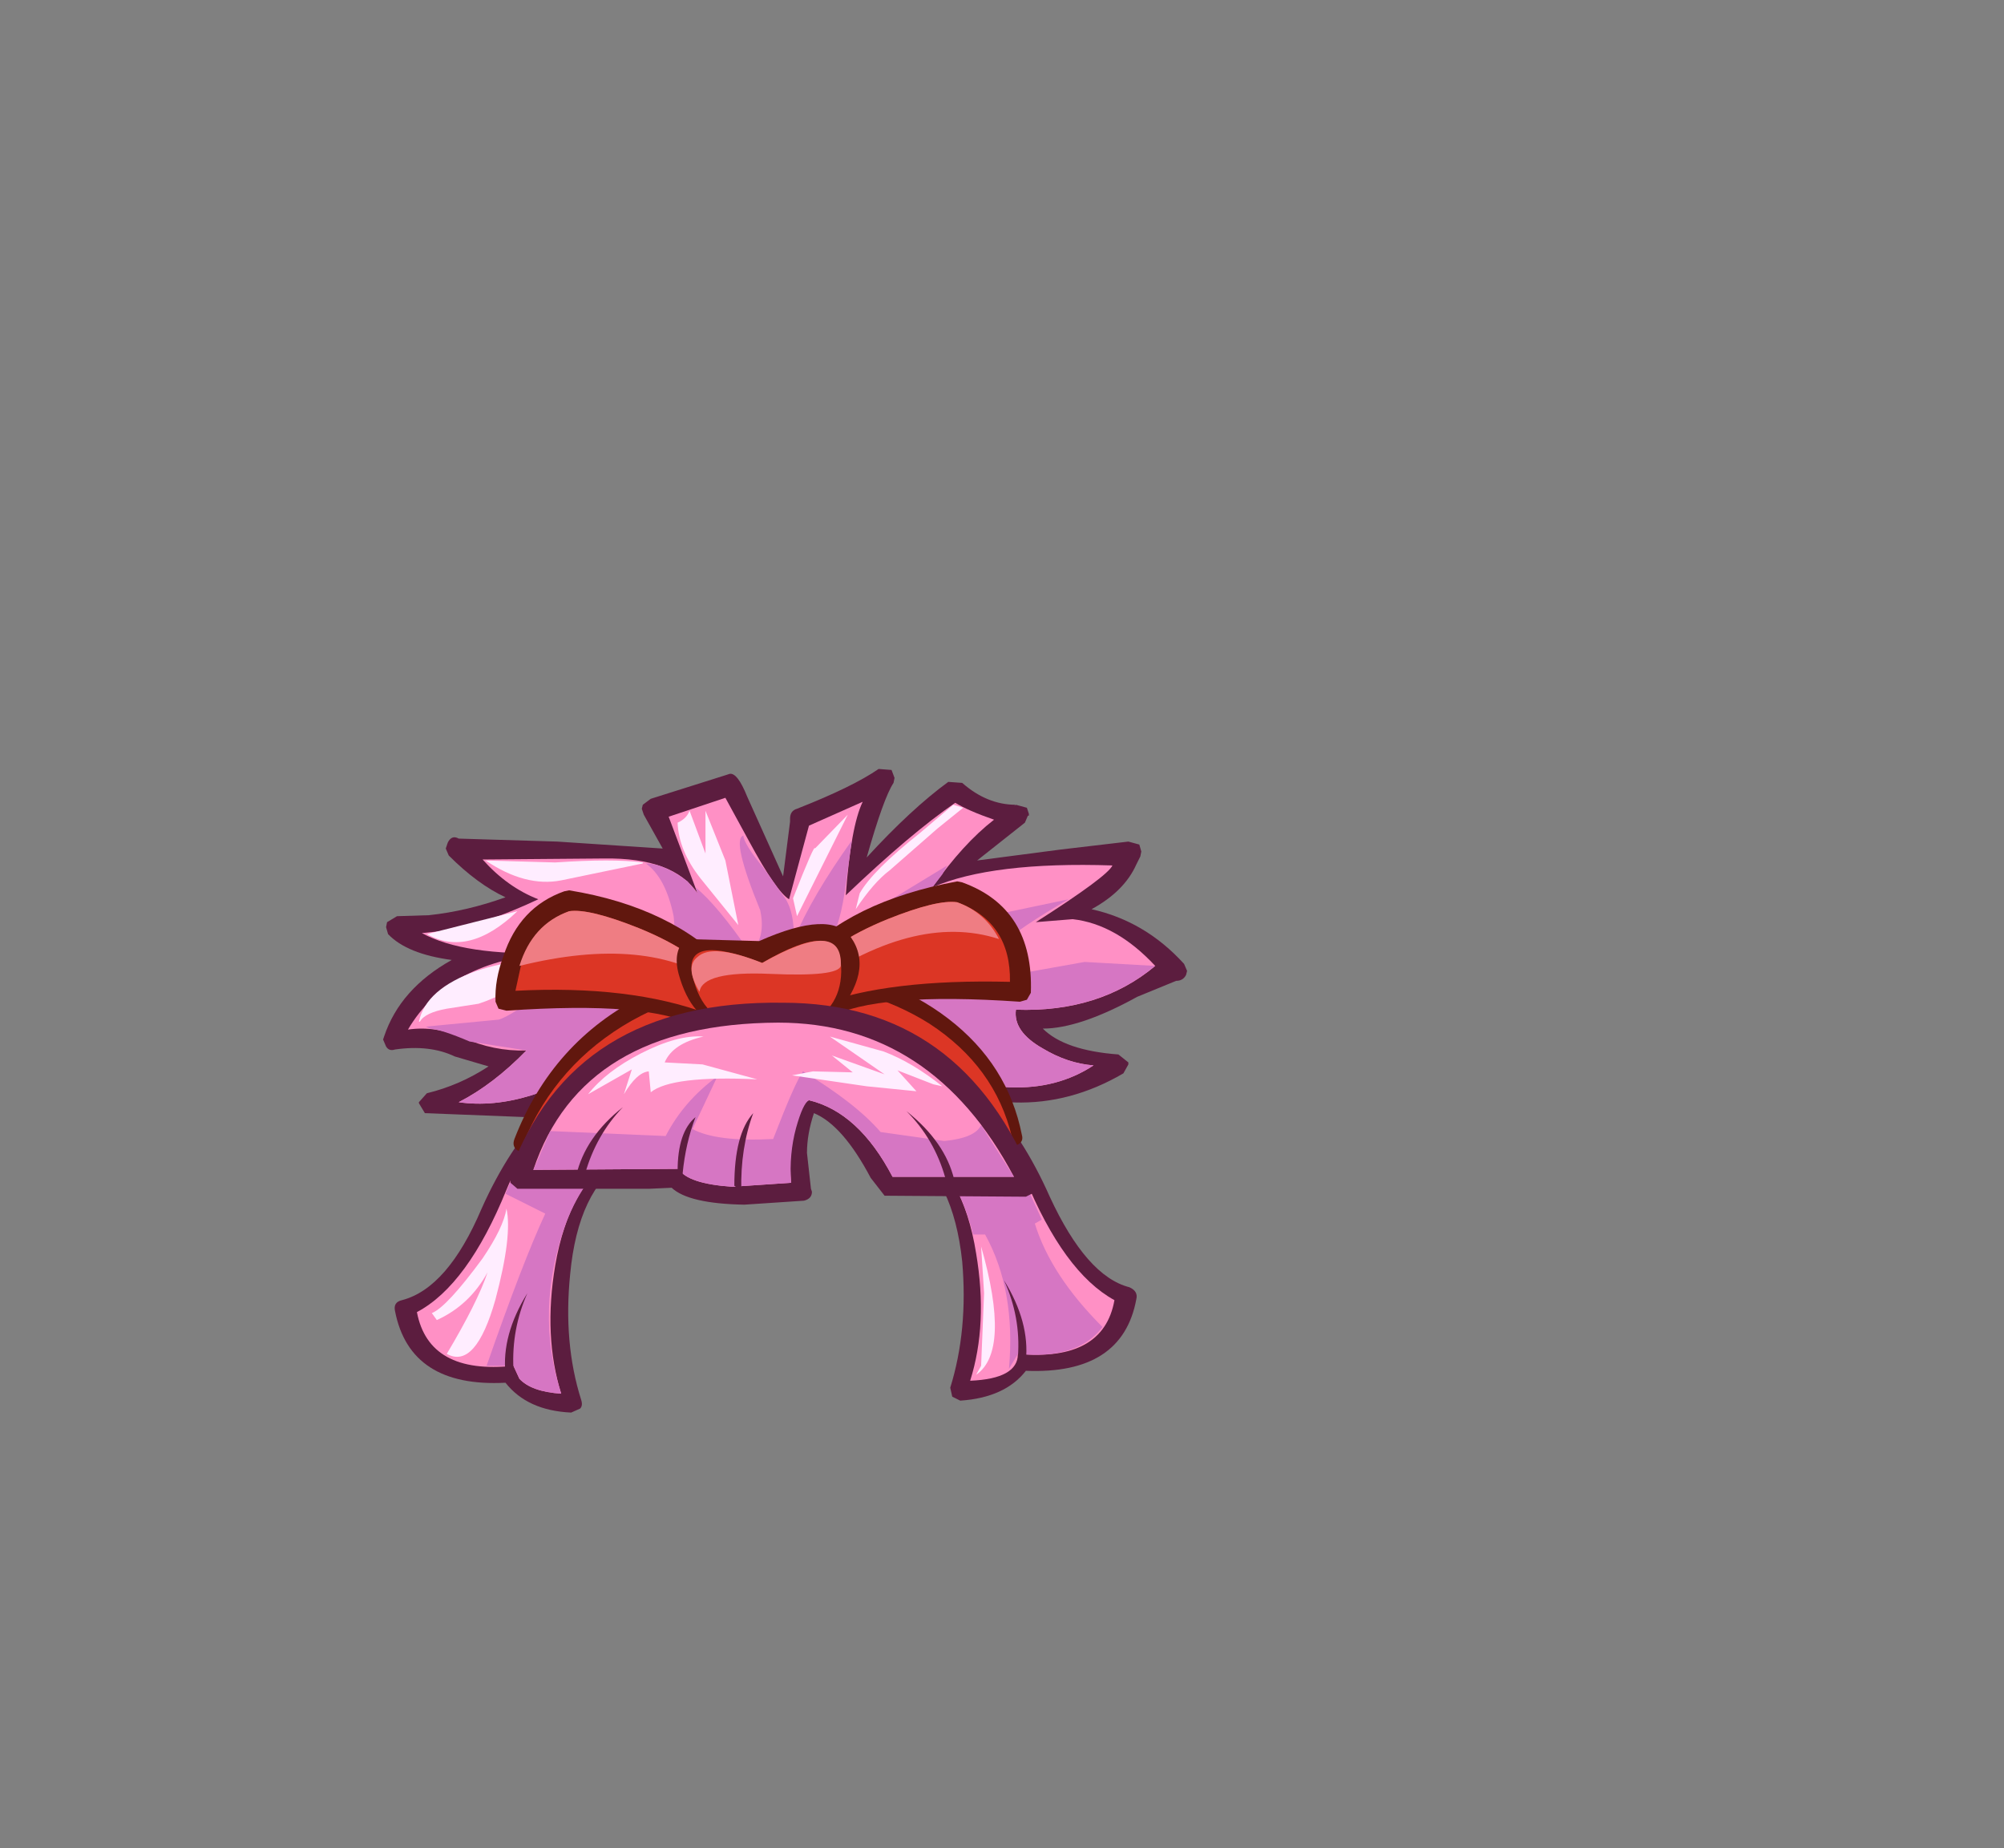 <svg height="92.9" width="100.7" xmlns:xlink="http://www.w3.org/1999/xlink" xmlns="http://www.w3.org/2000/svg"><rect width="100%" height="100%" fill="#808080" stroke="none"/><use height="32.45" transform="translate(19.25 38.55)" width="40.4" xlink:href="#a"/><defs><g id="a" fill-rule="evenodd"><path d="m20.85-1.3.15.35-.05.2q-.15.3-.5.3l-1.95.8q-2.9 1.6-4.75 1.6 1.1 1.1 3.8 1.3l.5.4v.1l-.25.45q-5.3 3.1-11.35-.35l-.2-.2q-.85-1.3-4.2-1.7-4.85-.6-10.45 2.9-1.45 1-3.8 1.55l-5.1-.2-.3-.5v-.05l.4-.45q1.65-.4 3.1-1.35l-1.7-.5q-1.25-.6-3-.35-.3.1-.45-.15l-.15-.35.05-.15q.8-2.4 3.4-3.85-2.25-.3-3.2-1.3l-.1-.35.05-.25.5-.3 1.6-.05q1.9-.2 3.85-.9-1.4-.65-2.85-2.1l-.15-.35.1-.3q.2-.4.55-.2l4.95.15 5.3.35-.95-1.7-.1-.3.05-.2.4-.3 3.8-1.2.15-.05q.4-.1.9 1.15l1.8 4 .35-2.75v-.15q0-.4.35-.5 2.8-1.1 4.1-2l.65.05.15.4-.05.25q-.5.75-1.35 3.75Q7.15-9.1 9-10.45l.7.05q1.25 1.1 2.7 1.1l-.1.05.15-.05h-.05l.55.15.1.3v.1H13l-.15.35-2.4 1.9 4.2-.55 3.4-.4.55.15.1.35-.05.25-.2.4q-.6 1.35-2.25 2.25 2.7.6 4.65 2.75" fill="#5c1d3f" transform="translate(19.4 11.2)"/><path d="M-3.6-4.85-5.05-8.7l2.85-.95 1.2 2.2q1.35 2.5 2 2.9l1-3.7 2.7-1.2q-.6 1.25-.85 4.7 3.25-3.1 5.5-4.65.65.4 1.95.85-1.55 1.2-3.1 3.4 3-1.3 9.05-1.1Q17-5.7 13.4-3.4l1.85-.15q2.2.25 4.15 2.35-2.8 2.35-7 2.2-.15 1.1 1.35 1.95 1.25.75 2.55.85-3.65 2.4-9.6-.4Q5.55 1.65 2.65.85q-4.7-1.25-10.5 2.4-4.3 2.9-7.75 2.4 1.75-.9 3.4-2.6-1.65.05-3.2-.65-1.4-.6-2.75-.4 2.05-3.5 7.3-3.85-4.5.15-6.6-1L-16-3q1.95-.4 4.4-1.55-1.55-.6-2.8-2l6.1-.05q3.5-.05 4.7 1.75" fill="#ff90c5" transform="translate(19.4 11.2)"/><path d="M-7.55-3.35q1.55 0 2.85.8l-.1-1.15q-.4-1.95-1.4-2.65.9 0 2.1.9l.5.6-.1-.3q1.1.9 2.75 3.3.8-.75.5-2.15-1.45-3.55-.85-3.75.05.45 1 1.6L.8-4.6q.45.65.45 2.05l-.2.45.2.1v-.55q.9-2.15 2.9-4.95l-.3 2.2q-.25 1.95-.8 2.9L5.5-4.15l3.45-2.1-.25.45-.5.65.05-.05q-1.6 2.05-1.6 2.8l1.2-.7 2.2-.4 5-1.05q-4.7 2.7-4.8 4.15l5.6-1 3.55.2q-2.85 2.35-7 2.2-.15 1.1 1.35 1.95 1.25.75 2.55.85-3.65 2.4-9.6-.4Q5.55 1.65 2.65.85q-4.7-1.25-10.5 2.4-4.3 2.9-7.75 2.4 1.75-.9 3.4-2.6l-2.85-.45q-1.4-.6-2-.65l-.2-.1 3.65-.35q.6-.15 2.75-1.75.6-.45 3.3-1.1Q-9.3-2.4-11-2.25q2.05-1.1 3.45-1.1" fill="#d676c3" transform="translate(19.4 11.2)"/><path d="M-14.45 11q2.7-6.05 7.55-7.85.35-.15.65.15.3.3-.2 1.7-.9 2.3-.65 3 .15.4-.2.6-2.3 1.45-2.7 5.7-.35 3.45.55 6.3.1.3-.05.45l-.45.2q-2.2-.1-3.3-1.5-4.8.25-5.55-3.6-.1-.45.35-.55 2.3-.6 4-4.6" fill="#5c1d3f" transform="translate(19.4 11.2)"/><path d="M-6.75 3.65q.3-.15-.3 1.55-.8 2.1-.5 3-2.5 1.55-3.2 5.65-.6 3.55.3 6.45-1.5-.1-2.1-.75l-.3-.65q-4.25.45-4.85-2.7 2.55-1.35 4.5-6.15 1.85-4.5 6.45-6.4" fill="#ff90c5" transform="translate(19.4 11.2)"/><path d="M-13.25 10.25q1.9-4.7 6.5-6.6.3-.15-.3 1.55-.8 2.1-.5 3-1.7 1.05-2.65 3.5-1.6 4.4-.25 8.6-1.5-.1-2.1-.75l-.3-.65h-1.35q1.85-5.3 2.95-7.65l-2-1" fill="#d676c3" transform="translate(19.4 11.2)"/><path d="M6.1 4.35Q5.6 3 5.9 2.65l.7-.1q4.8 1.75 7.5 7.85 1.85 4 4 4.55.45.2.35.6-.7 3.8-5.55 3.6-1.05 1.35-3.3 1.5l-.4-.2-.1-.45q.9-2.9.6-6.35Q9.25 9.45 6.95 8q-.3-.2-.2-.6.25-.65-.65-3.05" fill="#5c1d3f" transform="translate(19.4 11.2)"/><path d="M6.4 3q4.6 1.95 6.45 6.45 1.95 4.75 4.5 6.15-.55 3.1-4.85 2.7 0 1.25-2.4 1.35.9-2.85.3-6.4-.65-4.1-3.15-5.7.3-.85-.5-2.95Q6.1 2.9 6.4 3" fill="#ff90c5" transform="translate(19.4 11.2)"/><path d="m13.7 11.55-.35.2q.8 2.6 3.4 5.2-1.25 1.65-4.25 1.35l-.45.75q.35-3.95-1.2-6.75h-.6q-.85-3.35-3-4.75.3-.85-.5-2.95Q6.1 2.9 6.4 3q3.55 1.5 5.25 4.05l2.05 4.5" fill="#d676c3" transform="translate(19.4 11.2)"/><path d="M-12.8 7.5q1.9-4.9 6.45-7.2 3.75-1.9 8.1-1.5Q6-.85 9 1.45t3.7 5.85q.1.35-.25.5l-.6-.05-.1-.15Q6.3 2.1.2 2.1-5.9 2.05-12 8.05l-.6.05q-.35-.2-.2-.6" fill="#61170e" transform="translate(19.4 11.2)"/><path d="M4.25 2.2Q-4.2-.4-12.35 7.7q1.65-4 5.45-6.15Q-3.4-.4.8-.35q4.15.1 7.25 2.05 3.3 2.15 4.15 5.7-3.75-3.9-7.95-5.2" fill="#dc3625" transform="translate(19.4 11.2)"/><path d="M-14.7-.95q2.25-.75 4.05-.4Q-13.2.25-14.6.7l-1.6.25q-1.1.2-1.35.65h-.05q.35-1.65 2.9-2.55m3.95-5.45q2.9-.2 4.4 0v.05l-4.1.85q-1.8.35-3.8-1l3.5.1m-6.45 3.6 4.55-1.15Q-15.1-1.6-17.2-2.8m14-6.2 1 2.5.65 3.25-1.9-2.35Q-4.55-7-4.6-8.4q.45-.2.6-.6l.8 2.15V-9m5.5 1.9 1.65-1.7L1.4-3.7l-.2-.9q1.1-2.8 1.1-2.5m5.3-.8 1.65-1.4.5.15-1.3 1.05L6.05-6q-.8.6-1.7 1.95l.2-.8Q5.2-6 7.6-7.9" fill="#ffedff" transform="translate(19.4 11.2)"/><path d="m-2-1.1.05.1q.9 1.65-1.3 2.8l-.4.05Q-6 .55-13.2 1.05l-.4-.1-.15-.35q-.05-1.1.4-2.3.8-2.45 3.05-3.25l.25-.05q5.2.85 8.05 3.9" fill="#61170e" transform="translate(19.4 11.2)"/><path d="m-12.75.05.35-1.6q.65-1.75 2.35-2.4 1-.15 3.5.85 2.95 1.2 4.1 2.8.6 1.2-.65 1.5Q-7-.25-12.75.05" fill="#dc3625" transform="translate(19.4 11.2)"/><path d="M-2.45-.3v.05Q-6.1-2.8-12.55-1.2q.65-2.1 2.5-2.75 1-.15 3.5.85 2.95 1.2 4.1 2.8" fill="#ef7d83" transform="translate(19.4 11.2)"/><path d="m1.3-1.4.1-.1q2.65-2.95 8.05-3.95l.25.05q3.6 1.3 3.45 5.55l-.2.35-.35.1Q5.4.1 3 1.4h-.35Q.45.25 1.3-1.4" fill="#61170e" transform="translate(19.4 11.2)"/><path d="M12.1-.4Q6-.55 2.5.75q-1.25-.3-.65-1.5 1.15-1.6 4.1-2.8 2.5-1 3.5-.85 2.7 1 2.65 4" fill="#dc3625" transform="translate(19.4 11.2)"/><path d="M9.45-4.4q1.4.5 2.1 1.85-4.3-1.4-9.85 2.6l.15-.8q1.15-1.6 4.1-2.8 2.5-1 3.5-.85" fill="#ef7d83" transform="translate(19.4 11.2)"/><path d="m-4.2-2.55 3.7.1q3.6-1.6 4.6-.2 1.2 1.7-.85 4.05-.8.9-5.5.4-1.65-.25-2.3-2.6-.3-1.15.35-1.75" fill="#61170e" transform="translate(19.4 11.2)"/><path d="M-3.85-.7q-.5-2.2 3.5-.65Q3.4-3.55 3.6-1.4 3.8.7 2.1 1.65h-3.5q-1.9 0-2.45-2.35" fill="#dc3625" transform="translate(19.4 11.2)"/><path d="M-3.6-1.65q.75-.7 3.25.3 4.05-2.3 3.95.15-.15.55-3.55.4-3.4-.15-3.55.9-.75-1.25-.1-1.75" fill="#ef7d83" transform="translate(19.4 11.2)"/><path d="m13.35 9.75-.05.45-.4.2-7.1-.05-.7-.9Q3.7 6.8 2.25 6.2q-.35 1.05-.35 2l.2 1.8.05.15q0 .35-.4.45l-3 .2q-2.8-.05-3.65-.85L-6 10h-6.65l-.35-.3-.05-.45Q-9.9.5.7.65q9.05 0 12.65 9.1" fill="#5c1d3f" transform="translate(19.4 11.2)"/><path d="m1.1 9.7-2.95.2q-2.25-.15-2.7-.9l-7.3.05Q-9.4 1.7.45 1.65q7.75 0 11.85 7.75H6.2Q4.5 6.15 2 5.55q-1.15.6-.9 4.15" fill="#ff90c5" transform="translate(19.4 11.2)"/><path d="m10.65 6.8-1.5.1-.9-2.1-.75-1.05q1.8 1.3 3.15 3.05" fill="#ff90c5" transform="translate(19.4 11.2)"/><path d="M-1.85 9.9q-2.25-.15-2.7-.9l-7.3.05.85-1.95 5.8.25q.9-1.75 2.6-3L-3.85 7q1.2.65 4.05.5 1.1-2.85 1.5-3.4 2.65 1.6 3.9 3.05l3.2.45q1.55-.15 1.85-.8l1.65 2.6H6.2Q4.5 6.15 2 5.55q-.3.15-.65 1.4Q1 8.25 1.1 9.7l-2.95.2" fill="#d676c3" transform="translate(19.4 11.2)"/><path d="M-3.7 6.4q-.5 1.3-.65 2.85-.05.2-.25-.15 0-1.95.9-2.7m2.9-.2q-.65 1.75-.6 3.9l-.35-.25q0-2.6.95-3.65m9.65 3.25Q8.3 7.5 6.9 6.1q1.95 1.55 2.4 3.45l-.45-.1m-18.1-.2q.15.15-.45.1.45-1.95 2.35-3.45-1.35 1.4-1.9 3.35m-3.6 9.8q.2.1-.4.25-.2-1.95 1.1-4.05-.8 1.8-.7 3.8m25.35-.6q.15-2-.7-3.85 1.3 2.1 1.1 4.05l-.4-.2" fill="#5c1d3f" transform="translate(19.4 11.2)"/><path d="m-3.35 3.75 2.75.75q-4.3-.2-5.35.65l-.1-1.05q-.6.05-1.25 1.15L-6.9 4l-2.2 1.25q.9-1.15 2.65-2.05 1.85-.95 3.15-.85-1.55.35-1.95 1.3l1.9.1M8.7 4.85l-.45-.1-1.8-.7.95 1.05-2.5-.25-3.75-.55 1.05-.2 2 .05-1.05-.85 2.65.95-2.75-1.9 2.7.75q1.45.55 2.95 1.75m-23.1 8.65q1.05-1.55 1.2-2.5.3 1.35-.55 4.55-1 3.55-2.45 2.75 1.55-2.6 2.05-4.1-.9 1.65-2.55 2.4l-.25-.35q.75-.3 2.55-2.75m25.05 5.4.15-3.65-.15-2.35q1.5 5.25-.25 6.45l.25-.45" fill="#ffedff" transform="translate(19.4 11.2)"/></g></defs></svg>